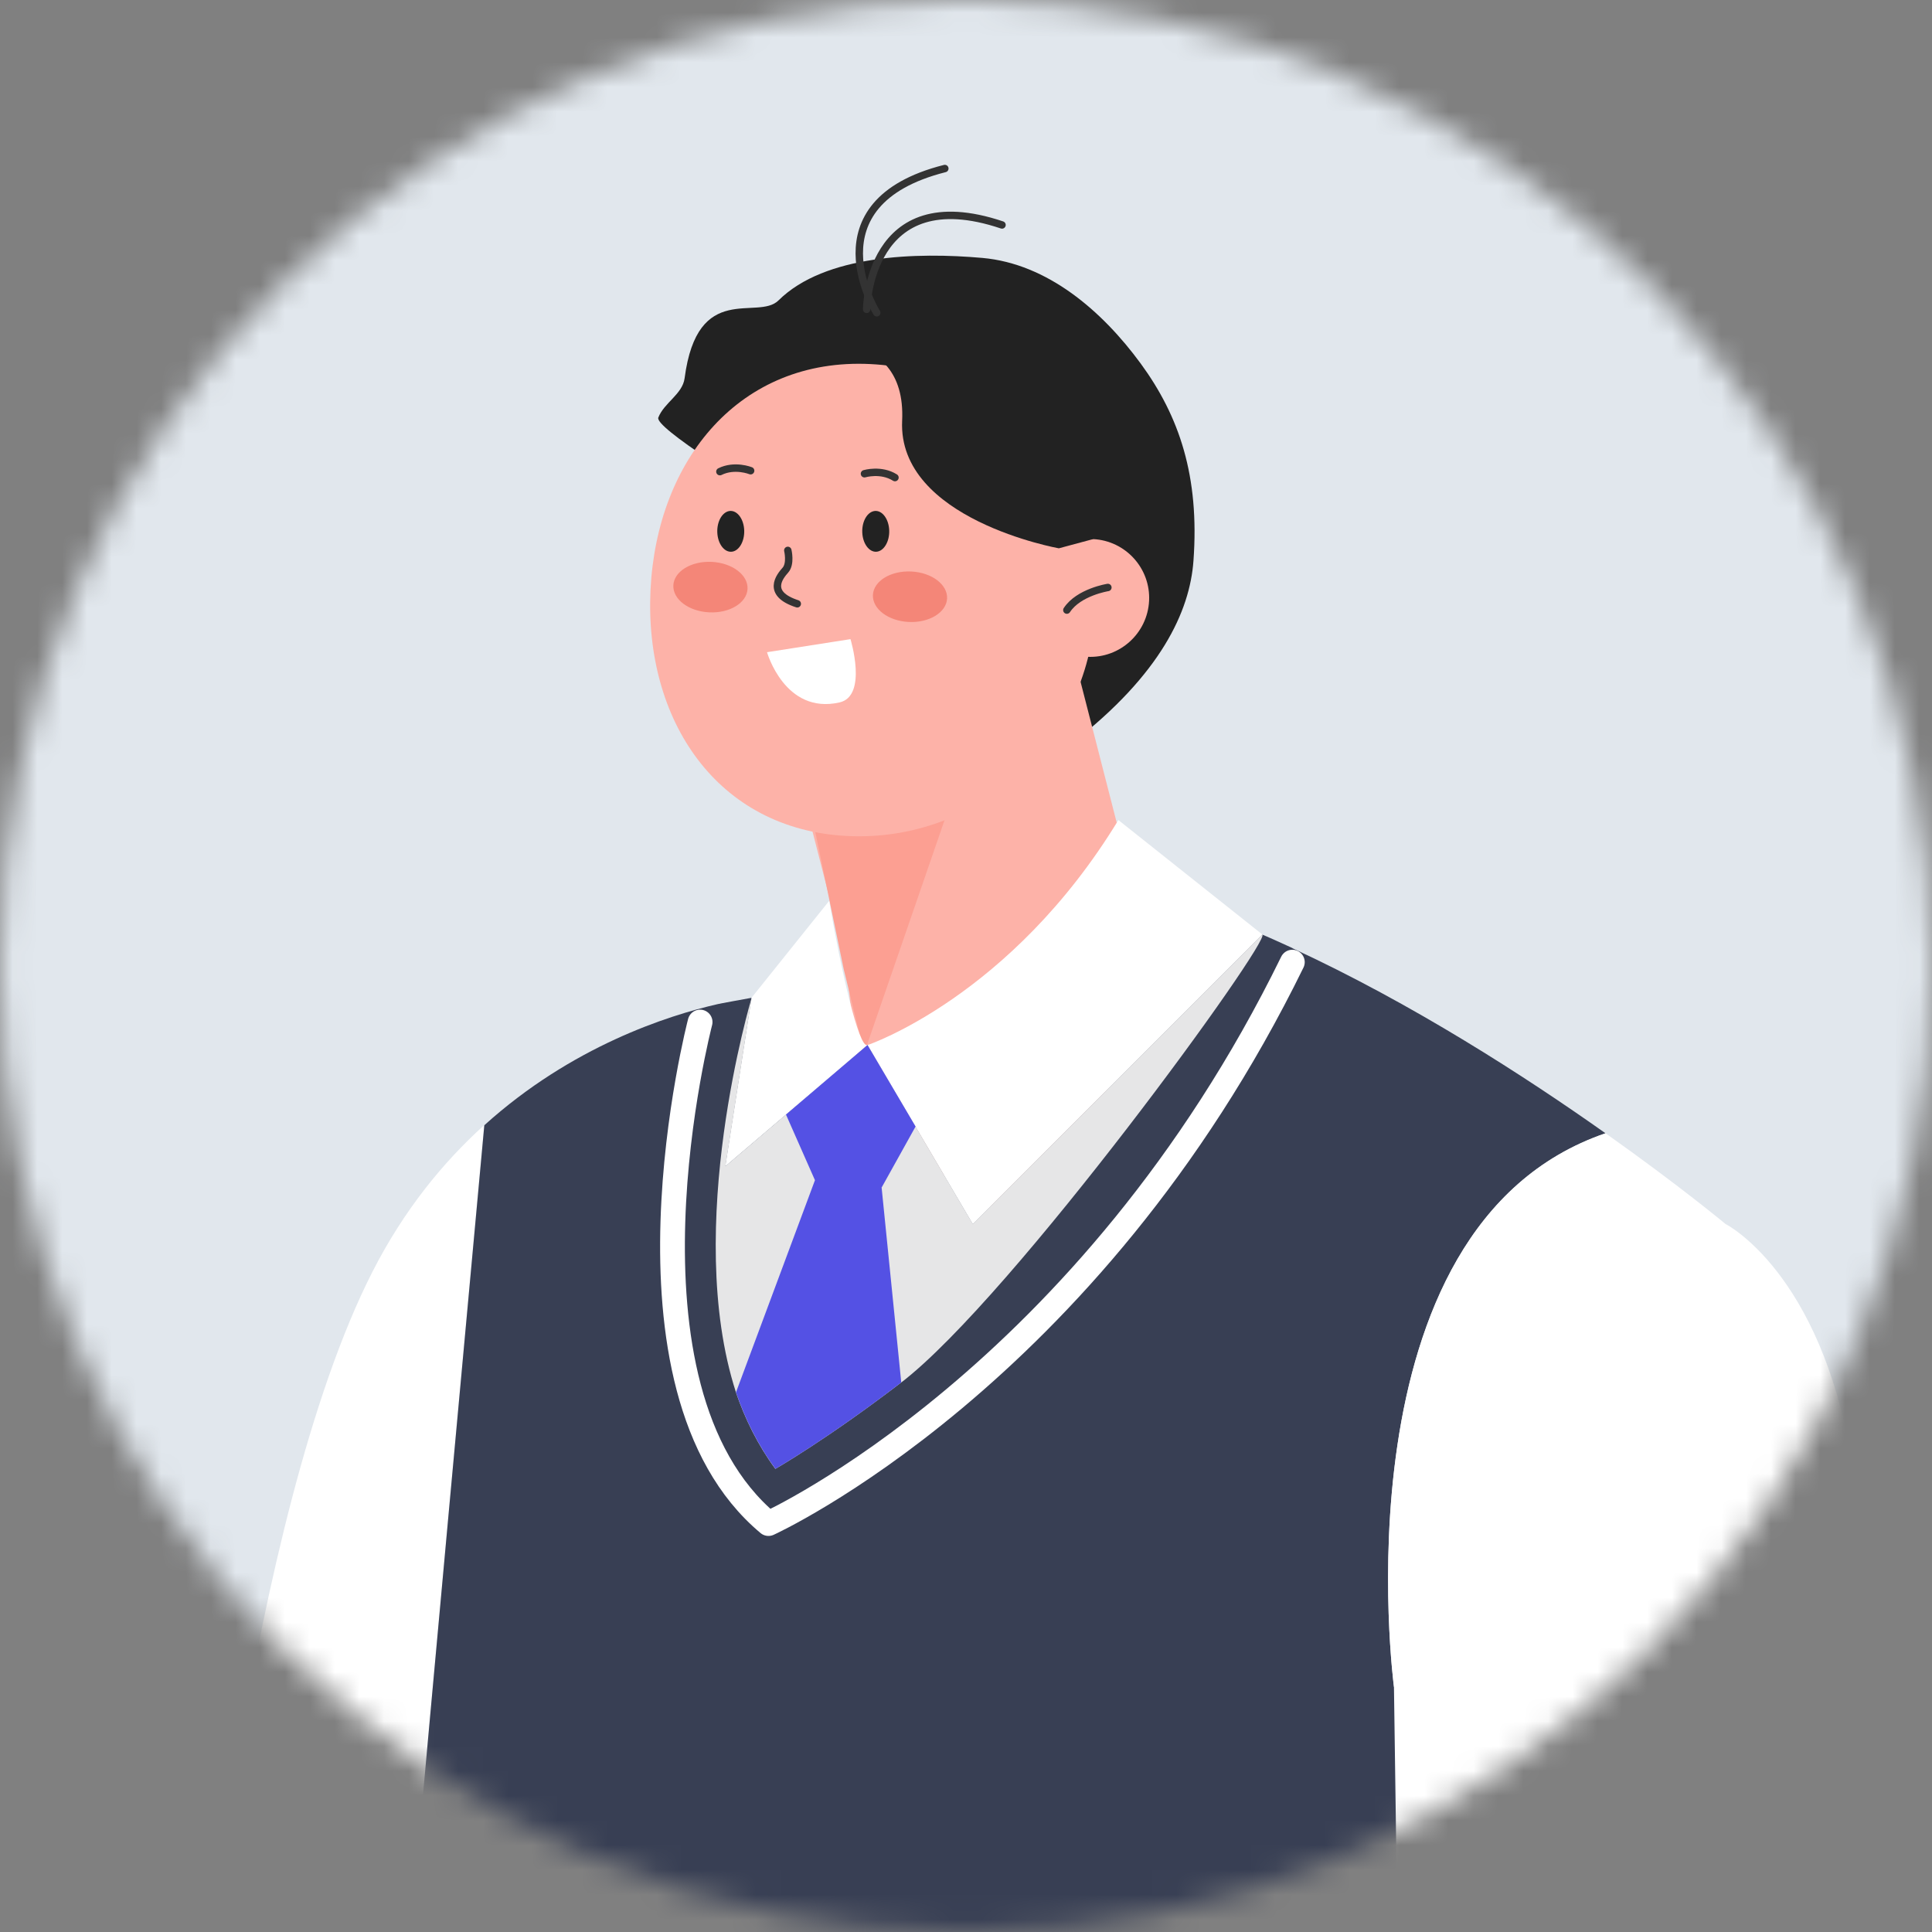 <svg width='78' height='78' viewBox='0 0 78 78' fill='none' xmlns='http://www.w3.org/2000/svg'><rect x="0" y="0" width="78" height="78" fill="#808080" stroke="none"/><mask id='mask0_1473_5834' style='mask-type:alpha' maskUnits='userSpaceOnUse' x='0' y='0' width='78' height='78'><circle cx='39' cy='39' r='39' fill='#DBF4EF'/></mask><g mask='url(#mask0_1473_5834)'><rect width='109.379' height='85.172' transform='matrix(-1 0 0 1 86.069 -4.483)' fill='#E1E7ED'/><path d='M40.802 25.86C42.036 25.719 42.333 30.744 43.313 29.98C46.858 27.223 48.035 24.688 48.183 22.643C48.433 19.223 47.609 16.803 46.051 14.674C44.493 12.549 42.289 10.646 39.66 10.413C37.034 10.18 33.303 10.274 31.428 12.13C30.586 12.961 28.156 11.319 27.639 15.273C27.555 15.911 26.811 16.259 26.578 16.858C26.274 17.631 40.802 25.86 40.802 25.86Z' fill='#222222'/><path d='M34.141 38.784L34.861 45.3L41.218 49.494L46.946 40.467L41.82 20.491L30.211 23.468L34.141 38.784Z' fill='#FDB2A8'/><path d='M39.105 30.298L34.891 42.512L34.063 39.13L32.823 33.144L39.105 30.298Z' fill='#FC9F92'/><path d='M44.202 24.688C43.945 29.95 39.474 34.009 34.212 33.752C28.95 33.495 26.01 29.078 26.263 23.816C26.52 18.554 29.872 14.441 35.134 14.698C40.396 14.955 44.455 19.426 44.198 24.688H44.202Z' fill='#FDB2A8'/><path d='M34.812 21.489C34.828 21.943 35.085 22.294 35.383 22.275C35.681 22.256 35.916 21.868 35.9 21.414C35.884 20.96 35.627 20.609 35.329 20.628C35.027 20.651 34.796 21.035 34.812 21.489Z' fill='#222222'/><path d='M28.959 21.489C28.975 21.943 29.231 22.294 29.53 22.275C29.828 22.257 30.062 21.868 30.046 21.414C30.03 20.96 29.773 20.609 29.475 20.628C29.174 20.651 28.943 21.035 28.959 21.489Z' fill='#222222'/><path d='M31.806 22.221C31.806 22.221 31.937 22.762 31.708 23.018C31.478 23.275 30.92 23.965 32.188 24.377' stroke='#333333' stroke-width='0.3' stroke-linecap='round' stroke-linejoin='round'/><path d='M38.236 24.164C38.209 24.725 37.516 25.151 36.688 25.11C35.861 25.07 35.215 24.583 35.242 24.019C35.269 23.458 35.962 23.032 36.79 23.073C37.618 23.113 38.263 23.6 38.236 24.164Z' fill='#F48678'/><path d='M30.18 23.776C30.153 24.337 29.46 24.763 28.632 24.722C27.804 24.682 27.158 24.195 27.185 23.631C27.212 23.07 27.905 22.644 28.733 22.684C29.561 22.725 30.207 23.212 30.18 23.776Z' fill='#F48678'/><path d='M34.336 25.804C32.325 26.121 30.967 26.331 30.967 26.331C30.967 26.331 31.683 28.859 33.894 28.359C35.042 28.098 34.336 25.804 34.336 25.804Z' fill='white'/><path d='M34.901 19.126C34.901 19.126 35.567 18.926 36.132 19.281' stroke='#333333' stroke-width='0.3' stroke-linecap='round' stroke-linejoin='round'/><path d='M30.305 19.004C30.305 19.004 29.663 18.744 29.064 19.041' stroke='#333333' stroke-width='0.3' stroke-linecap='round' stroke-linejoin='round'/><path d='M41.711 23.549C41.985 22.478 42.982 21.707 44.131 21.765C45.442 21.829 46.456 22.944 46.392 24.256C46.327 25.567 45.212 26.581 43.901 26.517C43.559 26.5 43.235 26.412 42.948 26.266' fill='#FDB2A8'/><path d='M44.728 23.718C44.728 23.718 43.549 23.904 43.072 24.631' stroke='#333333' stroke-width='0.3' stroke-linecap='round' stroke-linejoin='round'/><path d='M42.748 22.137C42.748 22.137 36.233 20.974 36.422 16.986C36.611 12.998 32.15 13.874 32.15 13.874L40.089 12.701L43.664 14.904L44.131 21.765L42.748 22.137Z' fill='#222222'/><path d='M35.397 12.627C35.397 12.627 32.599 8.206 38.145 6.804' stroke='#333333' stroke-width='0.3' stroke-linecap='round' stroke-linejoin='round'/><path d='M34.989 12.488C34.989 12.488 35.033 7.257 40.454 9.082' stroke='#333333' stroke-width='0.3' stroke-linecap='round' stroke-linejoin='round'/><path d='M19.545 45.427C17.886 46.927 16.308 48.854 15.044 51.331C9.944 61.321 8.031 82.784 8.031 82.784L16.416 84.349C16.642 79.293 16.855 74.9 16.96 73.717C17.19 71.138 18.903 52.456 19.549 45.427H19.545Z' fill='white'/><path d='M56.275 68.103L64.233 71.733L65.507 107.066C54.456 110.675 20.367 103.663 20.367 103.663L18.88 85.126L16.42 84.349C16.646 79.29 16.859 74.9 16.964 73.72C17.191 71.138 18.904 52.456 19.553 45.43C23.078 42.243 26.964 41 28.971 40.54C28.971 40.533 30.347 40.283 30.347 40.283L29.289 47.083L35.028 42.193L39.276 49.418L50.962 37.732C51.371 37.904 51.776 38.093 52.179 38.276V38.282C57.032 40.523 61.577 43.46 64.821 45.755C53.801 49.529 56.278 68.107 56.278 68.107L56.275 68.103Z' fill='#383F54'/><path d='M45.152 33.108L50.965 37.728L39.275 49.418L35.023 42.193C35.023 42.193 40.809 40.249 45.152 33.108Z' fill='white'/><path d='M35.024 42.189L29.285 47.076L30.346 40.276L33.476 36.37C33.935 39.084 34.675 42.352 35.02 42.189H35.024Z' fill='white'/><path d='M36.383 55.815C33.378 58.117 31.303 59.303 31.303 59.303C30.587 58.33 30.073 57.272 29.711 56.214V56.207C27.559 49.55 30.347 40.28 30.347 40.28L29.289 47.079L35.027 42.189L39.275 49.414L50.962 37.728C51.371 37.9 40.877 52.371 36.386 55.815H36.383Z' fill='#E6E6E7'/><path d='M35.592 47.931L36.386 55.812C33.382 58.114 31.307 59.3 31.307 59.3C30.59 58.327 30.076 57.269 29.715 56.215V56.208L32.902 47.648L31.732 44.998L35.024 42.19L36.964 45.481L35.599 47.935L35.592 47.931Z' fill='#5451E4'/><path d='M74.767 58.982C73.493 51.331 69.667 49.418 69.667 49.418C69.667 49.418 67.788 47.853 64.818 45.752C53.804 49.526 56.278 68.107 56.278 68.107L56.491 83.21H40.762C44.162 93.626 38.85 100.851 38.85 100.851C56.16 103.869 69.88 103.825 74.767 98.087C79.654 92.348 76.041 66.633 74.767 58.982Z' fill='white'/><path d='M28.265 41.263C28.265 41.263 24.415 55.984 31.026 61.51C31.026 61.51 43.959 55.636 52.175 38.844' stroke='white' stroke-linecap='round' stroke-linejoin='round'/></g></svg>
